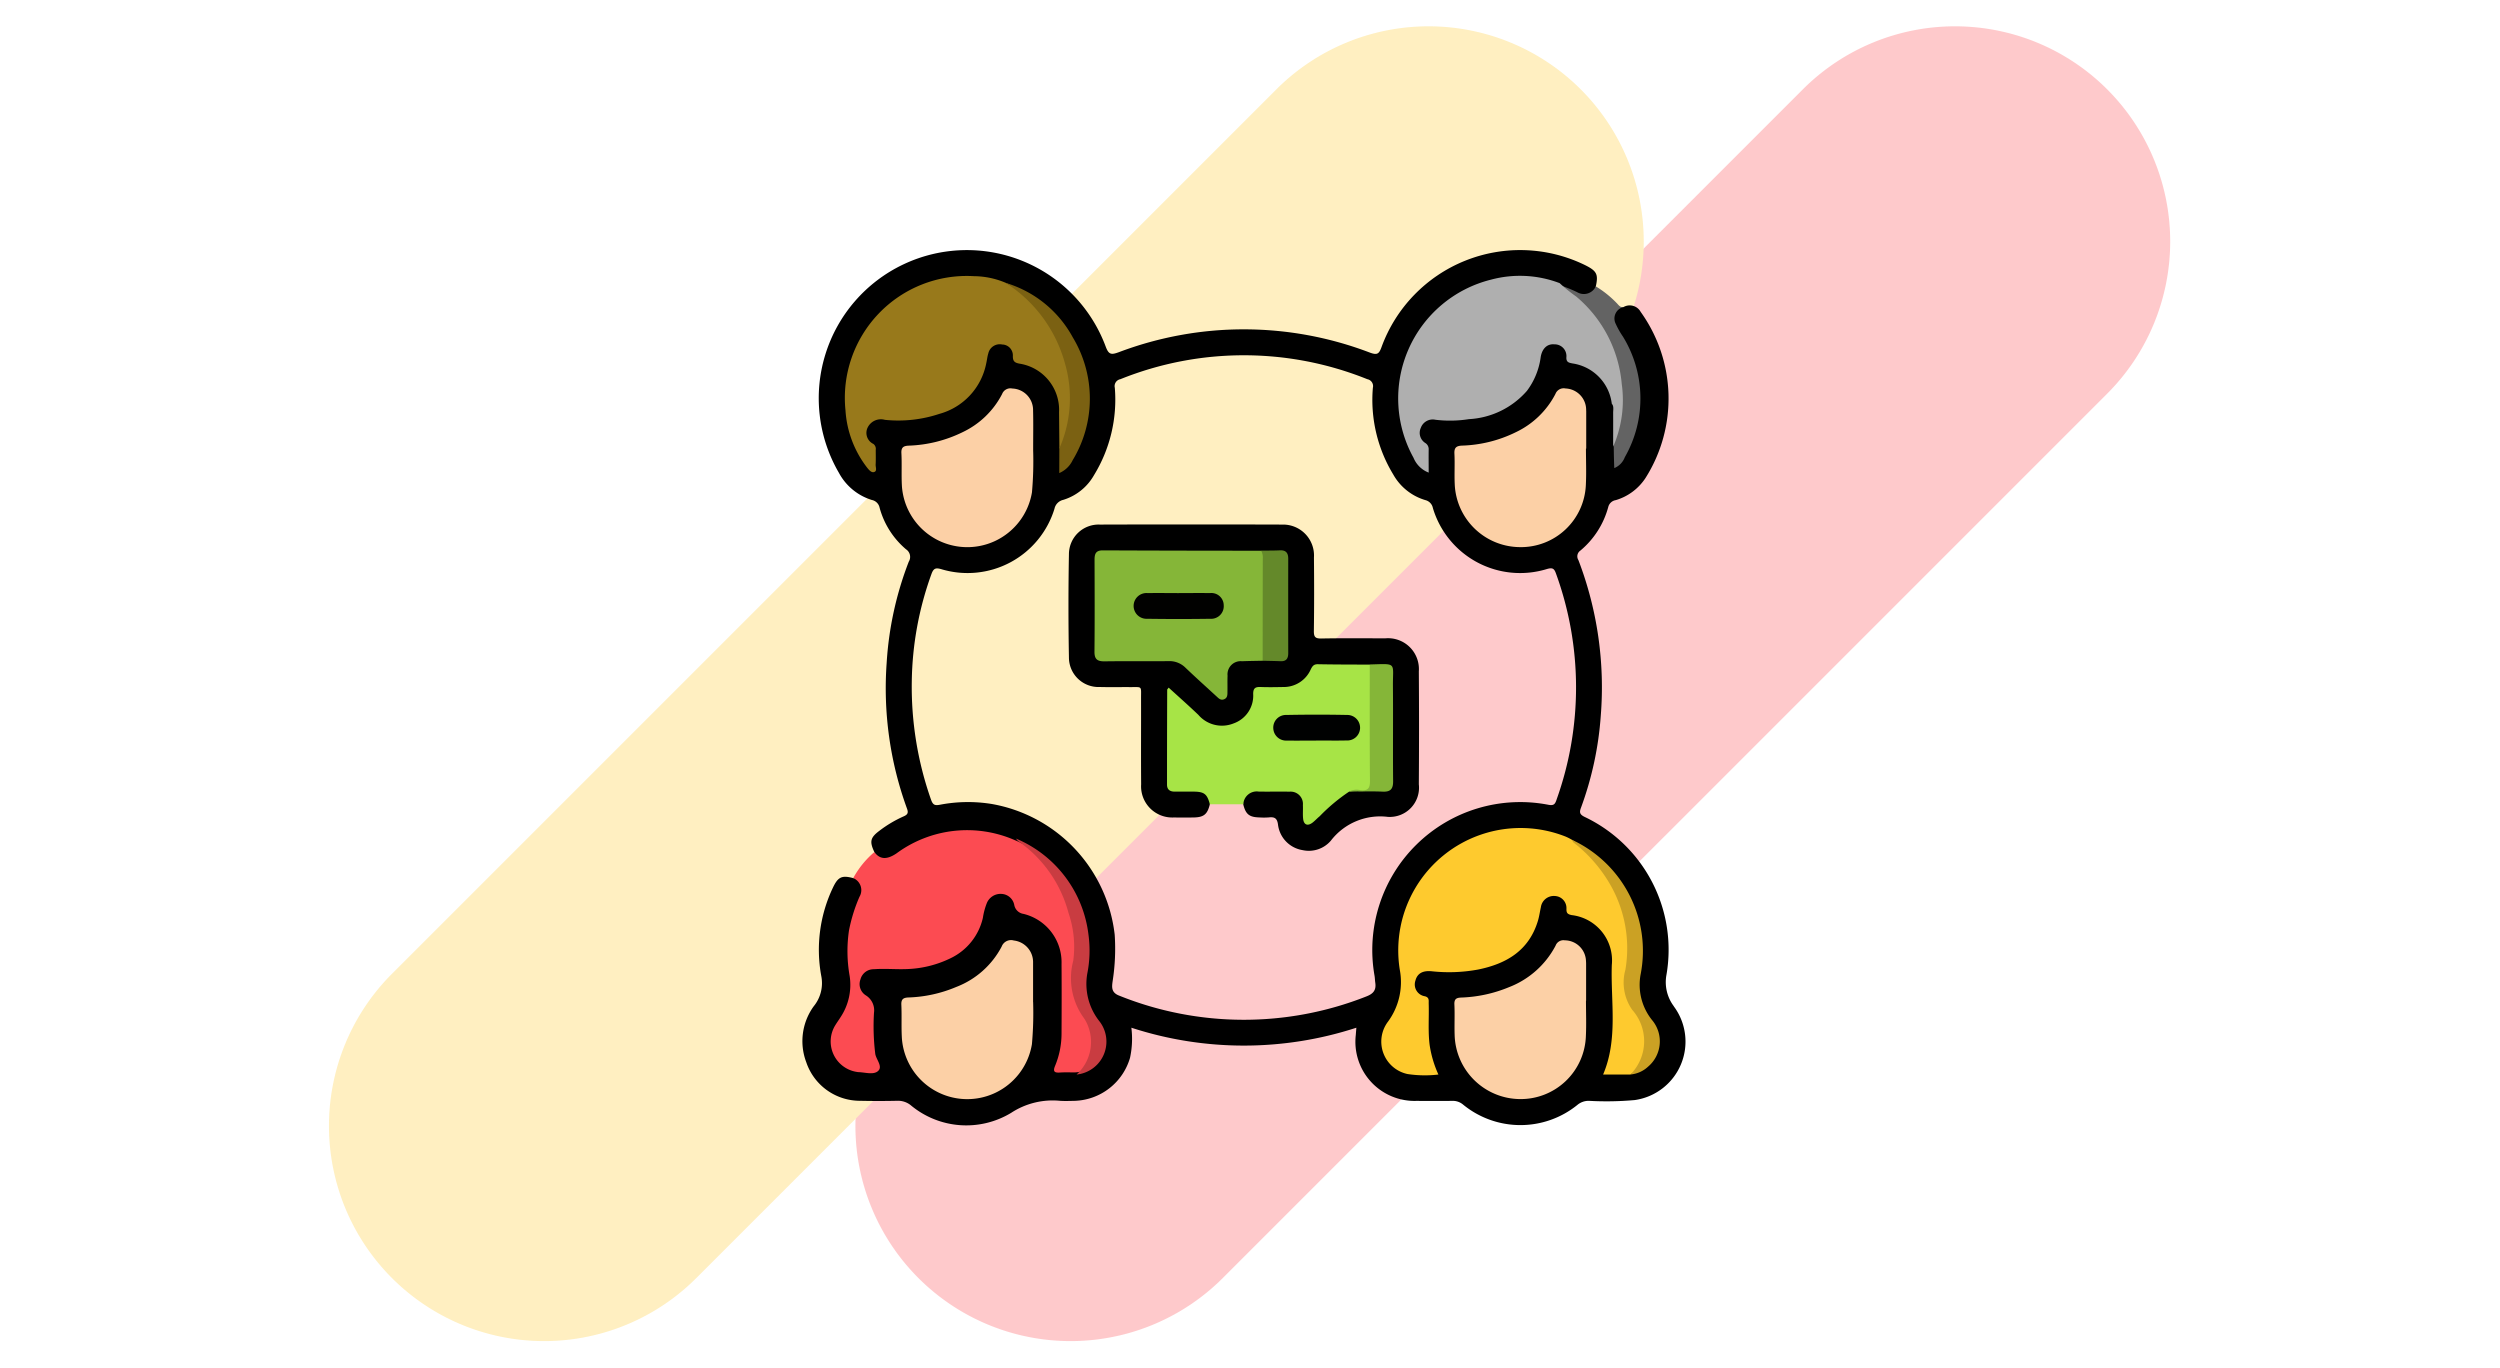 <svg xmlns="http://www.w3.org/2000/svg" xmlns:xlink="http://www.w3.org/1999/xlink" width="190" height="104" viewBox="0 0 190 104">
  <defs>
    <clipPath id="clip-path">
      <rect id="Rectángulo_90318" data-name="Rectángulo 90318" width="67.099" height="66.537" fill="none"/>
    </clipPath>
  </defs>
  <g id="Grupo_146850" data-name="Grupo 146850" transform="translate(-285.049 -411)">
    <rect id="Rectángulo_41122" data-name="Rectángulo 41122" width="190" height="104" transform="translate(285.049 411)" fill="none"/>
    <g id="Grupo_117447" data-name="Grupo 117447" transform="translate(-3337.23 1038.208)" opacity="0.3">
      <path id="Trazado_158283" data-name="Trazado 158283" d="M3677.784-530.075h0a16.354,16.354,0,0,0,23.129,0l67.216-67.214a16.357,16.357,0,0,0,0-23.129,16.355,16.355,0,0,0-23.129,0L3677.784-553.2A16.353,16.353,0,0,0,3677.784-530.075Z" transform="translate(14.296)" fill="#fc4b52"/>
      <path id="Trazado_158284" data-name="Trazado 158284" d="M3652.069-530.075h0a16.354,16.354,0,0,0,23.129,0l67.216-67.214a16.358,16.358,0,0,0,0-23.129,16.355,16.355,0,0,0-23.129,0L3652.069-553.2A16.354,16.354,0,0,0,3652.069-530.075Z" transform="translate(0)" fill="#feca2e"/>
    </g>
    <g id="Grupo_149088" data-name="Grupo 149088" transform="translate(346.049 430)">
      <g id="Grupo_149088-2" data-name="Grupo 149088" clip-path="url(#clip-path)">
        <path id="Trazado_249304" data-name="Trazado 249304" d="M8.7,120.606c.582.463,1.09.291,1.656-.1a9.14,9.14,0,0,1,8.827-1.083,2.3,2.3,0,0,1,.285.153,9.605,9.605,0,0,1,4.5,7.162,8.874,8.874,0,0,1-.054,2.988,3.857,3.857,0,0,0,.693,3.088,3.623,3.623,0,0,1,.383,3.666,1.479,1.479,0,0,1-.926,1.028h-2.1c.892-1.651.767-3.41.765-5.153,0-1.136.016-2.272-.005-3.408a3.545,3.545,0,0,0-2.927-3.52c-.375-.076-.605-.133-.58-.616a.834.834,0,0,0-.824-.861.9.9,0,0,0-1.022.636,7.3,7.3,0,0,0-.179.83c-.573,2.469-2.3,3.637-4.641,4.111a12.322,12.322,0,0,1-3.523.136c-.572-.049-1.057.045-1.25.673-.169.551.041.946.748,1.234.333.136.256.354.264.575a18.322,18.322,0,0,0,.18,3.785c.129.524.321,1.032.5,1.588a16.423,16.423,0,0,1-2.144-.016,2.491,2.491,0,0,1-1.735-3.853,5.565,5.565,0,0,0,.95-4.445,8.216,8.216,0,0,1,.775-5.037,1.2,1.2,0,0,0-.218-1.591,6.947,6.947,0,0,1,1.6-1.971" transform="translate(-3.251 -74.843)" fill="#fc4b52"/>
        <path id="Trazado_249305" data-name="Trazado 249305" d="M155.573,6.8a2.81,2.81,0,0,1,1.093.415,1.244,1.244,0,0,0,1.662-.164A7.83,7.83,0,0,1,159.9,8.306c.151.144.262.361.528.316-.643.541-.717.906-.22,1.621a9.16,9.16,0,0,1,1.657,6.048,8.83,8.83,0,0,1-1.443,4.281,1.1,1.1,0,0,1-.207.251c-.175.143-.312.452-.575.323-.217-.106-.1-.4-.1-.6-.008-1.525,0-3.051,0-4.576.206.014.243.18.249.326a12.906,12.906,0,0,1,0,2.286,9.957,9.957,0,0,0-1.135-8.4,9.789,9.789,0,0,0-2.624-2.8c-.2-.146-.481-.25-.451-.583" transform="translate(-98.044 -4.284)" fill="#636363"/>
        <path id="Trazado_249306" data-name="Trazado 249306" d="M66.216,57.481a3.045,3.045,0,0,1-.567-2.385,11.177,11.177,0,0,0-6.225-12.015c-.354-.178-.405-.327-.274-.68a25.343,25.343,0,0,0,1.509-7.011,27.051,27.051,0,0,0-1.7-11.823.53.53,0,0,1,.15-.723,6.518,6.518,0,0,0,2.118-3.31.7.7,0,0,1,.571-.524,4.082,4.082,0,0,0,2.263-1.686,11.289,11.289,0,0,0-.37-12.62.948.948,0,0,0-1.306-.367A.893.893,0,0,0,61.8,5.621a6.41,6.41,0,0,0,.546.965,8.985,8.985,0,0,1,.14,9.161,1.441,1.441,0,0,1-.8.829c-.074-1.665-.028-3.268-.043-4.87a3.547,3.547,0,0,0-2.666-3.141c-.431-.138-.723-.294-.83-.785A.99.99,0,0,0,57.1,7.038a1.036,1.036,0,0,0-1.036.66,4.578,4.578,0,0,0-.24.883,4.774,4.774,0,0,1-3.257,3.625,9.646,9.646,0,0,1-4.312.53,1.253,1.253,0,0,0-1.352.591,1.121,1.121,0,0,0,.206,1.38c.45.54.267,1.157.222,1.843-1.884-1.707-2.71-6.3-.745-9.769a9.187,9.187,0,0,1,10.9-4.128,11.018,11.018,0,0,1,1.38.554,1,1,0,0,0,1.417-.444c.2-.913.07-1.168-.789-1.6a11.216,11.216,0,0,0-15.5,6.222c-.19.52-.33.616-.884.412a26.853,26.853,0,0,0-19.08-.03c-.554.2-.761.209-.992-.413A11.257,11.257,0,1,0,2.757,16.934,4.261,4.261,0,0,0,5.265,19a.75.75,0,0,1,.586.591,6.3,6.3,0,0,0,2.007,3.156.69.69,0,0,1,.209.939,25.564,25.564,0,0,0-1.681,7.7,26.712,26.712,0,0,0,1.547,11.07c.11.3.065.449-.247.584a9.13,9.13,0,0,0-1.853,1.1c-.689.518-.76.815-.382,1.616.417.567.945.6,1.685.1a9.042,9.042,0,0,1,9-1,8.4,8.4,0,0,1,3.393,2.583,8.4,8.4,0,0,1,2.028,6.483,6.669,6.669,0,0,0,1.008,5.088A2.3,2.3,0,0,1,20.742,62.5c-.393.008-.788-.015-1.179.012-.42.029-.559-.067-.377-.506a6.394,6.394,0,0,0,.491-2.426c.01-1.77.014-3.54,0-5.309a3.788,3.788,0,0,0-2.892-3.816.835.835,0,0,1-.7-.672,1.035,1.035,0,0,0-.969-.846,1.128,1.128,0,0,0-1.132.737A5.117,5.117,0,0,0,13.7,50.75a4.511,4.511,0,0,1-2.449,3.072,8.157,8.157,0,0,1-3.279.826c-.852.039-1.7-.051-2.554.013a1.036,1.036,0,0,0-1.024.773,1.013,1.013,0,0,0,.412,1.215,1.337,1.337,0,0,1,.617,1.326,17.093,17.093,0,0,0,.1,3.138c.085.443.6.963.191,1.3-.344.289-.967.084-1.468.07a.918.918,0,0,1-.13-.017A2.343,2.343,0,0,1,2.493,58.9c.124-.206.27-.4.393-.6a4.448,4.448,0,0,0,.688-3.124,10.8,10.8,0,0,1-.052-3.456,12.217,12.217,0,0,1,.795-2.558.988.988,0,0,0-.466-1.423c-.868-.234-1.159-.1-1.549.723a10.972,10.972,0,0,0-.888,6.7,2.777,2.777,0,0,1-.576,2.322,4.517,4.517,0,0,0-.564,4.24A4.306,4.306,0,0,0,4.364,64.66q1.409.032,2.819,0a1.543,1.543,0,0,1,1.067.365,6.58,6.58,0,0,0,7.6.55,5.752,5.752,0,0,1,3.725-.912c.37.024.743.007,1.114,0a4.536,4.536,0,0,0,4.195-3.277,6.822,6.822,0,0,0,.1-2.28,27.581,27.581,0,0,0,17.1,0c-.02.255-.034.4-.044.554a4.494,4.494,0,0,0,4.622,5.007q1.344.013,2.688,0a1.207,1.207,0,0,1,.832.272,6.875,6.875,0,0,0,8.7.034,1.331,1.331,0,0,1,.888-.309,23.889,23.889,0,0,0,3.469-.059,4.487,4.487,0,0,0,2.971-7.122M57.3,41.775c-.116.333-.2.469-.625.388a11.246,11.246,0,0,0-13.209,13c.029.172.029.348.055.521.082.557-.135.839-.687,1.049a25.346,25.346,0,0,1-18.783-.068c-.613-.237-.55-.663-.49-1.1a16,16,0,0,0,.156-3.522A11.391,11.391,0,0,0,14.359,42.1a11.31,11.31,0,0,0-3.909.057c-.413.084-.551.011-.692-.383a25.855,25.855,0,0,1-1.462-9,24.869,24.869,0,0,1,1.488-8.13c.165-.468.333-.51.782-.379a6.906,6.906,0,0,0,8.574-4.6.878.878,0,0,1,.665-.675,4.048,4.048,0,0,0,2.342-1.883,10.982,10.982,0,0,0,1.579-6.633.535.535,0,0,1,.419-.654,25.128,25.128,0,0,1,18.773,0,.534.534,0,0,1,.42.654,10.908,10.908,0,0,0,1.543,6.576,4.144,4.144,0,0,0,2.441,1.957.768.768,0,0,1,.576.6,6.918,6.918,0,0,0,8.664,4.64c.422-.123.556-.049.692.34a25.308,25.308,0,0,1,.043,17.19" transform="translate(0 0)"/>
        <path id="Trazado_249307" data-name="Trazado 249307" d="M137.859,137.48h-2.075c1.147-2.7.567-5.533.66-8.314a3.469,3.469,0,0,0-3.047-3.8c-.332-.068-.408-.168-.4-.489a.919.919,0,0,0-.882-.963.992.992,0,0,0-1.063.862c-.077.34-.122.689-.222,1.021-.68,2.263-2.391,3.271-4.559,3.708a12.152,12.152,0,0,1-3.523.128c-.592-.054-1.069.1-1.229.711a.907.907,0,0,0,.725,1.191c.346.095.277.327.284.556.033,1.046-.061,2.095.071,3.141a8.372,8.372,0,0,0,.667,2.251,8.731,8.731,0,0,1-2.352-.039,2.52,2.52,0,0,1-1.483-3.977,5.073,5.073,0,0,0,.9-3.949,9.3,9.3,0,0,1,12.614-10.115,4.345,4.345,0,0,1,.461.234,9.794,9.794,0,0,1,4.292,6.969,10.03,10.03,0,0,1-.082,3.39,3.34,3.34,0,0,0,.684,2.7,3.577,3.577,0,0,1,.469,3.71,1.881,1.881,0,0,1-.91,1.069" transform="translate(-74.947 -74.818)" fill="#feca2e"/>
        <path id="Trazado_249308" data-name="Trazado 249308" d="M25,18.465q-.013-1.376-.025-2.751a3.556,3.556,0,0,0-3.027-3.7c-.373-.075-.489-.2-.484-.589a.826.826,0,0,0-.814-.863.892.892,0,0,0-1.051.674c-.078.248-.1.513-.16.767a4.961,4.961,0,0,1-3.561,3.832,9.877,9.877,0,0,1-4.135.453,1.12,1.12,0,0,0-1.29.539.927.927,0,0,0,.408,1.29.466.466,0,0,1,.182.458c0,.371.014.744-.007,1.113-.012.2.138.5-.129.571-.2.056-.39-.175-.523-.343a7.927,7.927,0,0,1-1.64-4.347,9.267,9.267,0,0,1,9.763-10.2,6.306,6.306,0,0,1,2.415.505,8.132,8.132,0,0,1,3.688,3.671,10.029,10.029,0,0,1,.816,8.337c-.076.229-.085.536-.427.581" transform="translate(-5.487 -3.38)" fill="#98791b"/>
        <path id="Trazado_249309" data-name="Trazado 249309" d="M134.635,5.862a11.521,11.521,0,0,0,1.26,1.02,9.776,9.776,0,0,1,3.463,6.643,8.851,8.851,0,0,1-.651,4.77c0-.95.006-1.761,0-2.572,0-.233.073-.484-.105-.692a3.525,3.525,0,0,0-2.98-3.061c-.255-.052-.491-.074-.471-.47a.893.893,0,0,0-.918-.982c-.533-.053-.926.318-1.033.963a5.454,5.454,0,0,1-1.049,2.575,6.292,6.292,0,0,1-4.408,2.147,9.165,9.165,0,0,1-2.543.047.965.965,0,0,0-1.113.616.912.912,0,0,0,.348,1.154.55.55,0,0,1,.251.493c-.01.565,0,1.13,0,1.753a2.029,2.029,0,0,1-1.153-1.128,9.305,9.305,0,0,1,5.9-13.539,8.469,8.469,0,0,1,5.2.265" transform="translate(-77.106 -3.348)" fill="#afafaf"/>
        <path id="Trazado_249310" data-name="Trazado 249310" d="M30.3,33.16a26.617,26.617,0,0,1-.091,3.186,4.981,4.981,0,0,1-9.884-.485c-.047-.827.006-1.66-.038-2.488-.024-.447.159-.557.555-.576a10.04,10.04,0,0,0,4.093-1.022,6.513,6.513,0,0,0,3.005-2.9.675.675,0,0,1,.771-.419,1.636,1.636,0,0,1,1.583,1.677c.025.938.006,1.878.006,3.029" transform="translate(-12.78 -17.928)" fill="#fcd0a6"/>
        <path id="Trazado_249311" data-name="Trazado 249311" d="M30.3,146.571a26.891,26.891,0,0,1-.092,3.2,4.98,4.98,0,0,1-9.885-.491c-.047-.828,0-1.661-.038-2.489-.023-.444.147-.557.557-.571a10.146,10.146,0,0,0,3.619-.8,6.539,6.539,0,0,0,3.447-3.066.762.762,0,0,1,.929-.462,1.651,1.651,0,0,1,1.459,1.662c0,.044,0,.087,0,.131v2.885" transform="translate(-12.782 -89.413)" fill="#fcd0a6"/>
        <path id="Trazado_249312" data-name="Trazado 249312" d="M143.954,146.464c0,.9.036,1.793-.007,2.688a4.955,4.955,0,0,1-5.059,4.788,5.008,5.008,0,0,1-4.916-4.891c-.025-.764.019-1.531-.018-2.294-.02-.421.151-.517.525-.53a10.388,10.388,0,0,0,3.624-.789,6.733,6.733,0,0,0,3.541-3.154.634.634,0,0,1,.7-.406,1.623,1.623,0,0,1,1.611,1.573c.005.065.009.131.009.2q0,1.409,0,2.819h-.014" transform="translate(-84.42 -89.411)" fill="#fcd0a6"/>
        <path id="Trazado_249313" data-name="Trazado 249313" d="M143.95,33.02c0,.917.039,1.837-.007,2.753a4.935,4.935,0,0,1-5.035,4.734,4.99,4.99,0,0,1-4.931-4.8c-.035-.763.017-1.531-.023-2.293-.023-.45.124-.6.57-.621a9.918,9.918,0,0,0,4.1-1.021,6.547,6.547,0,0,0,3.007-2.906.673.673,0,0,1,.768-.416,1.628,1.628,0,0,1,1.567,1.62c0,.044.005.088.005.131q0,1.409,0,2.818h-.017" transform="translate(-84.418 -17.926)" fill="#fcd0a6"/>
        <path id="Trazado_249314" data-name="Trazado 249314" d="M45.812,19.341a9.486,9.486,0,0,0,.422-6.486,10.545,10.545,0,0,0-4.5-6.1,8.6,8.6,0,0,1,5.1,4.139,9.024,9.024,0,0,1-.012,9.344,1.992,1.992,0,0,1-1.015.971Z" transform="translate(-26.303 -4.256)" fill="#7b6112"/>
        <path id="Trazado_249315" data-name="Trazado 249315" d="M48.458,138.911a3.338,3.338,0,0,0,.609-4.226,5.171,5.171,0,0,1-.856-4.434,7.986,7.986,0,0,0-.369-3.646,9.6,9.6,0,0,0-3.814-5.429,1,1,0,0,1-.167-.2,9.09,9.09,0,0,1,5.509,7.333,8.926,8.926,0,0,1-.095,2.93,4.567,4.567,0,0,0,.927,3.625,2.514,2.514,0,0,1-1.745,4.044" transform="translate(-27.642 -76.243)" fill="#c93c41"/>
        <path id="Trazado_249316" data-name="Trazado 249316" d="M162.542,139.054a3.589,3.589,0,0,0,.134-4.917,3.625,3.625,0,0,1-.515-3.046,9.728,9.728,0,0,0-1.4-6.875,10.876,10.876,0,0,0-2.535-2.786.758.758,0,0,1-.134-.217,9.3,9.3,0,0,1,5.219,10.266,4.285,4.285,0,0,0,.877,3.44,2.515,2.515,0,0,1-.3,3.535,2.246,2.246,0,0,1-1.347.6" transform="translate(-99.63 -76.392)" fill="#cba124"/>
        <path id="Trazado_249317" data-name="Trazado 249317" d="M65.39,77.668c-.186.761-.454.989-1.215,1.005-.5.01-1.005.011-1.508,0a2.369,2.369,0,0,1-2.5-2.522c-.019-2.185,0-4.37-.007-6.556,0-.95.105-.822-.843-.829-.765-.006-1.531.013-2.295-.008a2.247,2.247,0,0,1-2.343-2.237q-.072-3.931,0-7.866a2.256,2.256,0,0,1,2.347-2.241q6.95-.022,13.9,0a2.348,2.348,0,0,1,2.374,2.506c.018,1.857.02,3.715-.006,5.572-.006.447.092.589.562.58,1.617-.031,3.234-.016,4.852-.011a2.344,2.344,0,0,1,2.563,2.507q.031,4.294,0,8.588a2.222,2.222,0,0,1-2.368,2.471,4.729,4.729,0,0,0-4.322,1.815,2.2,2.2,0,0,1-2.142.714,2.238,2.238,0,0,1-1.87-1.934c-.064-.512-.283-.6-.711-.552a5.327,5.327,0,0,1-.721,0c-.761-.021-1.03-.247-1.214-1.006-.073-.635.171-1.016.8-1.074a16.2,16.2,0,0,1,2.934,0c.6.054.872.453.943,1.142.04.391-.194.962.26,1.118.391.135.686-.378,1-.631.5-.411.925-.92,1.457-1.306a1.439,1.439,0,0,1,.755-.358c.762-.015,1.525-.02,2.287-.031.46-.007.679-.21.68-.673q.011-3.987,0-7.974c0-.477-.236-.662-.689-.649a5.749,5.749,0,0,1-.718-.014c-1.178,0-2.358.007-3.537-.007a1.051,1.051,0,0,0-1.028.54,2.379,2.379,0,0,1-2.138,1.168c-.393,0-.786,0-1.179,0-.755.008-.8.032-.924.789a2.451,2.451,0,0,1-1.719,2.039,2.367,2.367,0,0,1-2.537-.592c-.608-.564-1.271-1.068-1.837-1.678-.1-.105-.215-.262-.382-.168-.121.068-.1.234-.1.363,0,2.03-.018,4.061.008,6.091.007.595.192.745.817.776.48.024.963-.029,1.44.033a.862.862,0,0,1,.867,1.1" transform="translate(-34.44 -35.546)"/>
        <path id="Trazado_249318" data-name="Trazado 249318" d="M78.146,95.763c-.21-.782-.426-.951-1.235-.959q-.72-.006-1.44,0c-.368,0-.583-.157-.582-.541q0-3.6.014-7.2c0-.035.045-.069.111-.163.757.692,1.521,1.364,2.255,2.067a2.361,2.361,0,0,0,2.68.653,2.235,2.235,0,0,0,1.489-2.242c0-.467.194-.54.587-.524.567.023,1.134.01,1.7,0a2.241,2.241,0,0,0,2.085-1.332c.129-.263.236-.41.562-.4,1.308.027,2.617.023,3.926.03a1.117,1.117,0,0,1,.21.863q.009,3.889,0,7.779c0,.946-.04.969-1,.975a2.742,2.742,0,0,0-.779.037,13.689,13.689,0,0,0-2.24,1.873c-.186.149-.346.332-.534.477-.377.29-.67.179-.721-.288-.038-.344,0-.7-.018-1.042A.933.933,0,0,0,84.2,94.809c-.782-.017-1.566.008-2.348-.009a1.02,1.02,0,0,0-1.163.963H78.146" transform="translate(-47.196 -53.641)" fill="#a7e446"/>
        <path id="Trazado_249319" data-name="Trazado 249319" d="M72.767,70.112c-.523.011-1.046.015-1.568.037a1,1,0,0,0-1.1,1.1c-.017.414,0,.829-.009,1.244,0,.216,0,.447-.258.548s-.41-.072-.57-.218c-.788-.723-1.583-1.438-2.357-2.177a1.722,1.722,0,0,0-1.292-.505c-1.615.02-3.23-.009-4.845.016-.547.009-.79-.142-.784-.734.023-2.335.014-4.67.006-7,0-.436.1-.7.617-.7q6.023.026,12.046.026c.325.177.325.5.327.8.013,2.28.01,4.561,0,6.842a.985.985,0,0,1-.217.73" transform="translate(-37.804 -38.895)" fill="#85b638"/>
        <path id="Trazado_249320" data-name="Trazado 249320" d="M112.322,94.806a1.2,1.2,0,0,1,.883-.1c.54.045.7-.14.7-.689-.027-2.956-.014-5.913-.015-8.87,2.114-.055,1.744-.191,1.761,1.673.021,2.4-.009,4.8.014,7.193.006.592-.192.828-.793.8-.849-.036-1.7-.012-2.55-.014" transform="translate(-70.788 -53.648)" fill="#85b638"/>
        <path id="Trazado_249321" data-name="Trazado 249321" d="M94.359,70.115q0-3.868.009-7.736a1.161,1.161,0,0,0-.122-.633c.479-.007.958,0,1.435-.023.456-.019.621.212.621.636q-.006,3.592,0,7.184c0,.39-.143.624-.574.607-.456-.018-.912-.024-1.368-.035" transform="translate(-59.396 -38.898)" fill="#64892a"/>
        <path id="Trazado_249322" data-name="Trazado 249322" d="M100,97.465c-.742,0-1.484.013-2.225,0a.975.975,0,0,1-1.049-.935.96.96,0,0,1,.983-1.011c1.548-.03,3.1-.032,4.646,0a.97.97,0,1,1-.064,1.938c-.763.02-1.527,0-2.291.006" transform="translate(-60.957 -60.182)" fill="#000101"/>
        <path id="Trazado_249323" data-name="Trazado 249323" d="M71.471,70.507c.786,0,1.573-.013,2.359,0a.939.939,0,0,1,1.049.925.958.958,0,0,1-1.029,1.027q-2.391.036-4.783,0a.979.979,0,1,1,.046-1.951c.786-.015,1.573,0,2.359,0" transform="translate(-42.876 -44.432)" fill="#010100"/>
      </g>
    </g>
  </g>
</svg>
